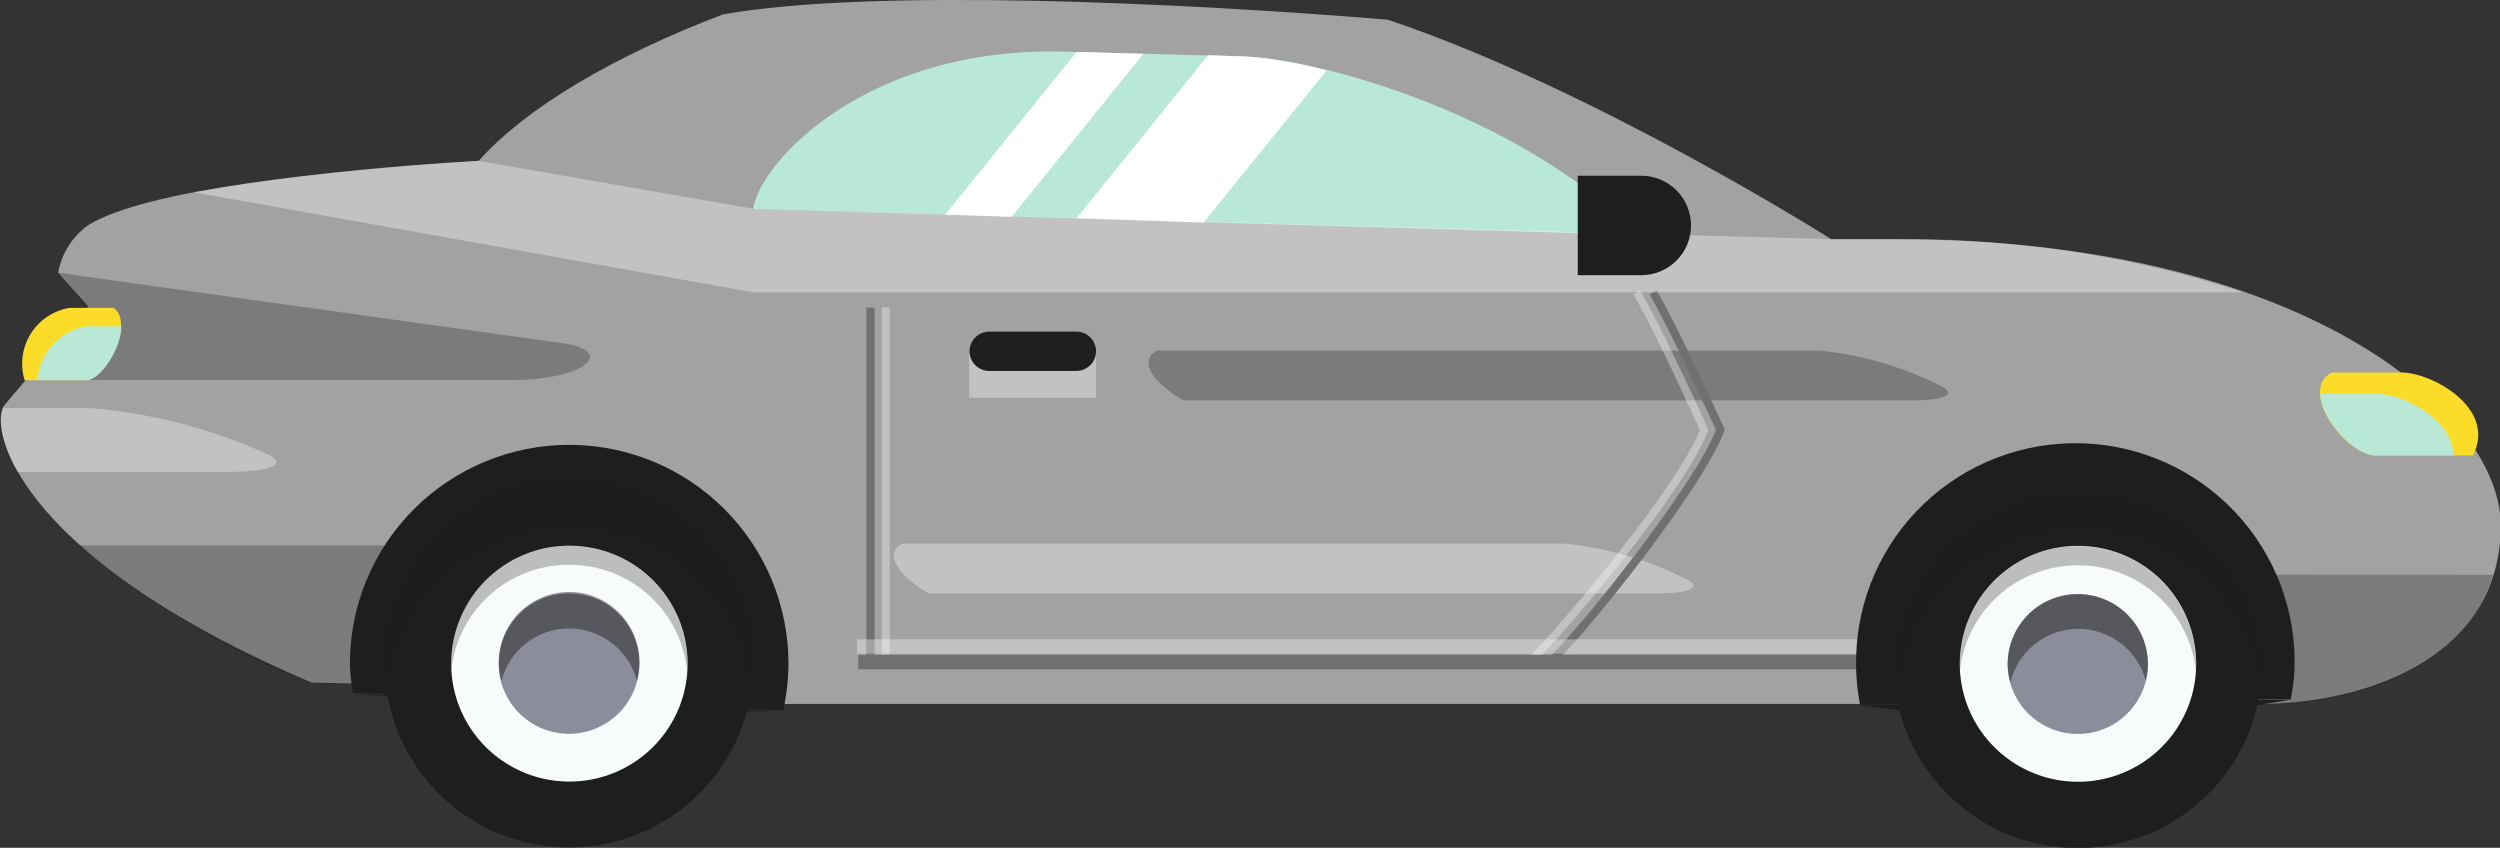 <svg width="230" height="78" viewBox="0 0 230 78" fill="none" xmlns="http://www.w3.org/2000/svg">
<rect x="0" y="0" width="230" height="78" fill="#333333" stroke="none"/>
<g clip-path="url(#clip0_157_1825)">
<path d="M174.299 22.009H168.48C168.48 22.009 146.602 8.156 127.661 1.809C108.665 0.253 80.316 -1.103 66.522 1.32C56.571 5.1 48.396 9.892 44.046 14.793C29.545 15.716 13.413 17.47 8.12 20.707C6.657 21.755 5.661 23.332 5.347 25.102L8.12 28.194L0.435 37.237C-1.034 38.864 0.761 50.909 28.693 62.809C35.943 62.809 65.924 64.762 65.924 64.762H207.868C217.33 64.762 230.072 60.693 230.072 48.305C230 37.978 212.109 22.009 174.299 22.009Z" fill="#A2A2A2"/>
<path d="M214.52 34.271H220.955C223.674 34.271 229.746 37.508 227.517 41.903H218.562C215.844 41.903 211.348 35.935 214.52 34.271Z" fill="#FBDC28"/>
<path d="M213.45 36.224C213.577 38.593 216.55 41.903 218.562 41.903H225.703C225.703 38.539 220.972 36.224 218.67 36.224H213.45Z" fill="#BAE8D6"/>
<g style="mix-blend-mode:overlay" opacity="0.35">
<path d="M100.834 32.517H89.161V36.586H100.834V32.517Z" fill="white"/>
</g>
<path d="M99.022 34.126H91.01C90.529 34.126 90.068 33.936 89.728 33.596C89.388 33.257 89.197 32.797 89.197 32.318C89.197 31.838 89.388 31.378 89.728 31.039C90.068 30.7 90.529 30.509 91.01 30.509H99.022C99.502 30.509 99.963 30.7 100.303 31.039C100.643 31.378 100.834 31.838 100.834 32.318C100.834 32.797 100.643 33.257 100.303 33.596C99.963 33.936 99.502 34.126 99.022 34.126Z" fill="#1E1E1E"/>
<g style="mix-blend-mode:overlay" opacity="0.35">
<path d="M81.494 28.267V60.205" stroke="white" stroke-width="0.72" stroke-miterlimit="10"/>
</g>
<path d="M80.08 28.303V60.241" stroke="#707070" stroke-width="0.75" stroke-miterlimit="10"/>
<g style="mix-blend-mode:overlay" opacity="0.35">
<path d="M85.481 54.599C83.922 53.785 80.805 51.325 82.98 50.005H143.883C147.881 50.399 151.769 51.547 155.339 53.387C156.172 53.839 156.172 54.599 152.33 54.599H85.481Z" fill="white"/>
</g>
<path opacity="0.3" d="M108.9 36.839C107.341 36.025 104.224 33.566 106.417 32.246H167.32C171.32 32.634 175.208 33.782 178.776 35.627C179.609 36.08 179.609 36.839 175.767 36.839H108.9Z" fill="#1E1E1E"/>
<g style="mix-blend-mode:overlay" opacity="0.35">
<path d="M24.777 41.867C19.59 39.487 14.027 38.024 8.337 37.544H0.289C-0.128 38.394 -0.037 40.51 1.612 43.422H20.518C25.974 43.422 25.974 42.445 24.777 41.867Z" fill="white"/>
</g>
<path d="M152.077 26.892C154.07 30.256 158.276 39.551 158.276 39.551C156.318 44.76 145.588 58.179 142.434 61.091" stroke="#707070" stroke-width="0.75" stroke-miterlimit="10"/>
<g style="mix-blend-mode:overlay" opacity="0.35">
<path d="M150.571 26.892C152.583 30.256 156.789 39.551 156.789 39.551C154.831 44.76 143.847 57.926 140.747 60.837" stroke="white" stroke-width="0.72" stroke-miterlimit="10"/>
</g>
<g style="mix-blend-mode:overlay" opacity="0.35">
<path d="M78.829 59.481H186.189" stroke="white" stroke-width="1.32" stroke-miterlimit="10"/>
</g>
<path d="M78.956 60.91H186.316" stroke="#707070" stroke-width="1.32" stroke-miterlimit="10"/>
<path d="M32.173 63.713L32.445 63.749V63.731L32.173 63.713Z" fill="#1E1E1E"/>
<path d="M72.032 65.431L32.445 63.804L51.804 65.486L72.032 65.431Z" fill="#1E1E1E"/>
<path opacity="0.3" d="M28.621 62.899C32.155 62.899 41.2 63.369 49.502 63.858V50.185H7.214C13.606 55.561 20.837 59.856 28.621 62.899Z" fill="#1E1E1E"/>
<path opacity="0.3" d="M189.524 52.862V64.871H207.795C216.025 64.871 226.701 61.796 229.365 52.88L189.524 52.862Z" fill="#1E1E1E"/>
<path d="M170.764 60.53C170.813 57.871 171.39 55.247 172.462 52.812C173.533 50.376 175.078 48.176 177.007 46.34C178.936 44.503 181.21 43.066 183.699 42.112C186.187 41.158 188.841 40.706 191.506 40.781C194.171 40.856 196.794 41.458 199.225 42.551C201.655 43.644 203.845 45.207 205.666 47.149C207.488 49.092 208.905 51.375 209.837 53.867C210.769 56.36 211.196 59.011 211.094 61.67C211.043 62.563 210.928 63.451 210.75 64.328L171.127 64.834C170.849 63.417 170.728 61.974 170.764 60.53Z" fill="#1E1E1E"/>
<path d="M211.022 64.328L210.75 64.364V64.346L211.022 64.328Z" fill="#1E1E1E"/>
<path d="M171.145 64.871L210.768 64.364L191.174 67.565L171.145 64.871Z" fill="#1E1E1E"/>
<path d="M208.104 60.874C208.15 64.219 207.201 67.502 205.377 70.308C203.553 73.115 200.935 75.318 197.856 76.64C194.776 77.962 191.373 78.343 188.076 77.735C184.779 77.127 181.737 75.556 179.335 73.223C176.933 70.89 175.279 67.898 174.581 64.626C173.883 61.354 174.174 57.95 175.416 54.843C176.658 51.736 178.796 49.066 181.559 47.172C184.322 45.277 187.586 44.243 190.939 44.2C195.43 44.142 199.762 45.865 202.98 48.992C206.199 52.119 208.042 56.392 208.104 60.874Z" fill="#1E1E1E"/>
<path opacity="0.56" d="M190.993 48.594C195.101 48.539 199.09 49.976 202.215 52.638C205.34 55.3 207.388 59.005 207.977 63.062C208.056 62.347 208.098 61.629 208.104 60.91C207.75 56.652 205.794 52.685 202.629 49.807C199.463 46.929 195.323 45.353 191.041 45.397C186.759 45.44 182.652 47.1 179.546 50.041C176.44 52.983 174.565 56.989 174.299 61.254C174.304 61.974 174.365 62.694 174.48 63.406C174.978 59.364 176.924 55.639 179.959 52.917C182.994 50.195 186.912 48.66 190.993 48.594Z" fill="#1E1E1E"/>
<path d="M202.049 60.946C202.074 63.091 201.461 65.194 200.289 66.991C199.116 68.789 197.436 70.199 195.461 71.044C193.485 71.889 191.303 72.132 189.19 71.74C187.077 71.349 185.127 70.342 183.587 68.846C182.047 67.35 180.986 65.432 180.538 63.335C180.09 61.237 180.274 59.054 181.069 57.062C181.863 55.069 183.231 53.356 185.001 52.139C186.77 50.921 188.861 50.254 191.011 50.222C192.442 50.2 193.863 50.461 195.193 50.989C196.523 51.517 197.736 52.301 198.762 53.297C199.787 54.294 200.605 55.482 201.17 56.795C201.734 58.107 202.033 59.518 202.049 60.946Z" fill="#F8FBFC"/>
<path opacity="0.28" d="M191.029 52.012C193.765 51.968 196.417 52.954 198.456 54.774C200.495 56.594 201.772 59.114 202.032 61.832C202.05 61.537 202.05 61.241 202.032 60.946C202.011 59.521 201.71 58.114 201.145 56.805C200.579 55.496 199.761 54.311 198.737 53.318C197.713 52.325 196.503 51.542 195.176 51.016C193.848 50.489 192.43 50.228 191.002 50.249C189.574 50.269 188.163 50.569 186.852 51.133C185.54 51.697 184.352 52.514 183.357 53.535C182.361 54.557 181.577 55.765 181.049 57.089C180.521 58.413 180.26 59.828 180.28 61.253C180.28 61.543 180.28 61.85 180.28 62.139C180.463 59.41 181.672 56.851 183.665 54.973C185.658 53.095 188.288 52.038 191.029 52.012Z" fill="#1E1E1E"/>
<path d="M197.608 61.018C197.623 62.291 197.259 63.539 196.562 64.605C195.866 65.671 194.868 66.508 193.696 67.008C192.524 67.509 191.229 67.652 189.975 67.419C188.721 67.186 187.564 66.588 186.651 65.7C185.738 64.811 185.109 63.673 184.844 62.428C184.579 61.183 184.69 59.888 185.162 58.706C185.634 57.524 186.447 56.508 187.498 55.786C188.548 55.065 189.79 54.67 191.065 54.653C191.914 54.641 192.757 54.796 193.545 55.109C194.334 55.423 195.053 55.889 195.661 56.48C196.269 57.072 196.754 57.777 197.088 58.556C197.422 59.334 197.599 60.171 197.608 61.018Z" fill="#8C8D9A"/>
<path opacity="0.48" d="M191.119 57.854C192.548 57.837 193.942 58.295 195.081 59.157C196.22 60.018 197.039 61.233 197.409 62.61C197.55 62.091 197.617 61.556 197.608 61.018C197.587 59.311 196.886 57.682 195.661 56.49C194.435 55.298 192.785 54.64 191.074 54.662C189.363 54.683 187.73 55.382 186.535 56.605C185.34 57.828 184.681 59.474 184.703 61.181C184.713 61.727 184.799 62.268 184.956 62.791C185.287 61.401 186.072 60.161 187.189 59.267C188.305 58.373 189.688 57.875 191.119 57.854Z" fill="#1E1E1E"/>
<path d="M72.54 61.055C72.54 55.716 70.414 50.596 66.631 46.822C62.847 43.047 57.716 40.926 52.366 40.926C47.015 40.926 41.884 43.047 38.1 46.822C34.317 50.596 32.191 55.716 32.191 61.055C32.218 61.952 32.309 62.847 32.463 63.731L72.05 65.359C72.37 63.946 72.534 62.503 72.54 61.055Z" fill="#1E1E1E"/>
<path d="M69.295 61.054C69.295 64.4 68.3 67.669 66.437 70.451C64.574 73.232 61.926 75.399 58.829 76.678C55.731 77.958 52.322 78.291 49.034 77.638C45.746 76.984 42.726 75.371 40.357 73.005C37.987 70.638 36.375 67.623 35.723 64.342C35.071 61.061 35.409 57.66 36.695 54.571C37.98 51.481 40.155 48.842 42.945 46.986C45.734 45.13 49.013 44.142 52.365 44.145C54.59 44.145 56.793 44.583 58.848 45.432C60.903 46.282 62.77 47.528 64.343 49.099C65.915 50.669 67.162 52.533 68.011 54.585C68.861 56.636 69.297 58.835 69.295 61.054Z" fill="#1E1E1E"/>
<path opacity="0.56" d="M52.366 48.45C56.484 48.452 60.46 49.952 63.549 52.668C66.639 55.384 68.63 59.131 69.15 63.207C69.486 60.812 69.302 58.373 68.613 56.054C67.923 53.736 66.743 51.593 65.152 49.768C63.561 47.943 61.597 46.481 59.391 45.478C57.185 44.476 54.789 43.957 52.366 43.957C49.942 43.957 47.546 44.476 45.341 45.478C43.135 46.481 41.17 47.943 39.579 49.768C37.989 51.593 36.808 53.736 36.119 56.054C35.429 58.373 35.246 60.812 35.581 63.207C36.101 59.131 38.093 55.384 41.182 52.668C44.272 49.952 48.248 48.452 52.366 48.45Z" fill="#1E1E1E"/>
<path d="M63.259 61.054C63.259 63.201 62.621 65.299 61.426 67.083C60.231 68.867 58.532 70.258 56.545 71.079C54.558 71.901 52.371 72.116 50.262 71.697C48.152 71.278 46.214 70.245 44.693 68.727C43.172 67.21 42.136 65.276 41.717 63.171C41.297 61.066 41.513 58.885 42.336 56.902C43.159 54.919 44.553 53.225 46.341 52.032C48.13 50.84 50.232 50.204 52.383 50.204C55.268 50.204 58.034 51.347 60.074 53.382C62.113 55.417 63.259 58.177 63.259 61.054Z" fill="#F8FBFC"/>
<path opacity="0.28" d="M52.366 51.958C55.106 51.949 57.748 52.972 59.764 54.823C61.78 56.674 63.022 59.216 63.241 61.941C63.241 61.651 63.241 61.344 63.241 61.054C63.241 58.177 62.096 55.417 60.056 53.382C58.016 51.347 55.25 50.204 52.366 50.204C49.481 50.204 46.715 51.347 44.676 53.382C42.636 55.417 41.49 58.177 41.49 61.054C41.49 61.344 41.49 61.651 41.49 61.941C41.709 59.216 42.951 56.674 44.968 54.823C46.984 52.972 49.626 51.949 52.366 51.958Z" fill="#1E1E1E"/>
<path d="M58.818 61.054C58.818 62.332 58.438 63.581 57.726 64.643C57.014 65.705 56.002 66.533 54.819 67.021C53.636 67.509 52.334 67.636 51.078 67.385C49.822 67.135 48.669 66.518 47.765 65.613C46.861 64.709 46.246 63.556 45.998 62.303C45.751 61.049 45.881 59.751 46.374 58.571C46.866 57.392 47.699 56.385 48.765 55.677C49.832 54.97 51.084 54.595 52.365 54.598C53.214 54.598 54.055 54.765 54.839 55.09C55.623 55.415 56.335 55.891 56.934 56.49C57.534 57.09 58.009 57.802 58.332 58.585C58.655 59.368 58.82 60.208 58.818 61.054Z" fill="#8C8D9A"/>
<path opacity="0.48" d="M52.365 57.817C53.794 57.82 55.181 58.296 56.309 59.17C57.438 60.043 58.244 61.266 58.601 62.646C58.867 61.687 58.908 60.68 58.72 59.702C58.532 58.725 58.12 57.804 57.517 57.012C56.913 56.22 56.134 55.578 55.24 55.136C54.347 54.693 53.363 54.463 52.365 54.463C51.368 54.463 50.384 54.693 49.491 55.136C48.597 55.578 47.818 56.22 47.214 57.012C46.611 57.804 46.199 58.725 46.011 59.702C45.822 60.68 45.864 61.687 46.13 62.646C46.484 61.265 47.29 60.04 48.419 59.166C49.548 58.291 50.936 57.817 52.365 57.817Z" fill="#1E1E1E"/>
<path d="M69.295 19.224C69.875 14.956 79.736 4.196 98.061 4.756L114.483 5.19C120.646 5.371 139.279 10.073 150.825 21.611L69.295 19.224Z" fill="#BAE8D6"/>
<g style="mix-blend-mode:overlay" opacity="0.35">
<path d="M69.295 26.892H206.345C196.006 23.511 185.177 21.861 174.298 22.009H168.48L69.367 19.224L43.991 14.793C35.212 15.258 26.467 16.224 17.799 17.687L69.295 26.892Z" fill="white"/>
</g>
<path d="M145.152 25.319H150.989C152.205 25.319 153.372 24.837 154.232 23.979C155.092 23.121 155.575 21.957 155.575 20.743C155.575 19.53 155.092 18.366 154.232 17.508C153.372 16.65 152.205 16.168 150.989 16.168H145.152V25.319Z" fill="#1E1E1E"/>
<path opacity="0.3" d="M52.256 31.649L6.942 25.319C6.373 25.205 5.798 25.127 5.22 25.084L7.993 28.177L2.283 34.958H47.127C53.435 34.976 56.643 32.517 52.256 31.649Z" fill="#1E1E1E"/>
<path d="M10.441 28.321H6.398C5.666 28.443 4.968 28.72 4.351 29.133C3.734 29.545 3.213 30.085 2.822 30.715C2.431 31.345 2.179 32.051 2.083 32.785C1.987 33.52 2.049 34.267 2.266 34.976H7.921C9.625 34.976 12.453 29.695 10.441 28.321Z" fill="#FBDC28"/>
<path d="M11.165 30.021C11.165 32.083 9.226 34.976 7.957 34.976H3.443C3.528 33.776 4.01 32.638 4.814 31.741C5.618 30.843 6.698 30.239 7.884 30.021H11.165Z" fill="#BAE8D6"/>
<g style="mix-blend-mode:overlay">
<path d="M86.95 19.749L93.077 19.948L105.185 4.955L99.058 4.774L86.95 19.749Z" fill="white"/>
</g>
<g style="mix-blend-mode:overlay">
<path d="M110.731 20.472L122.042 6.493C119.571 5.813 117.039 5.377 114.483 5.191L111.148 5.082L99.04 20.074L110.731 20.472Z" fill="white"/>
</g>
</g>
<defs>
<clipPath id="clip0_157_1825">
<rect width="230" height="78" fill="white"/>
</clipPath>
</defs>
</svg>
